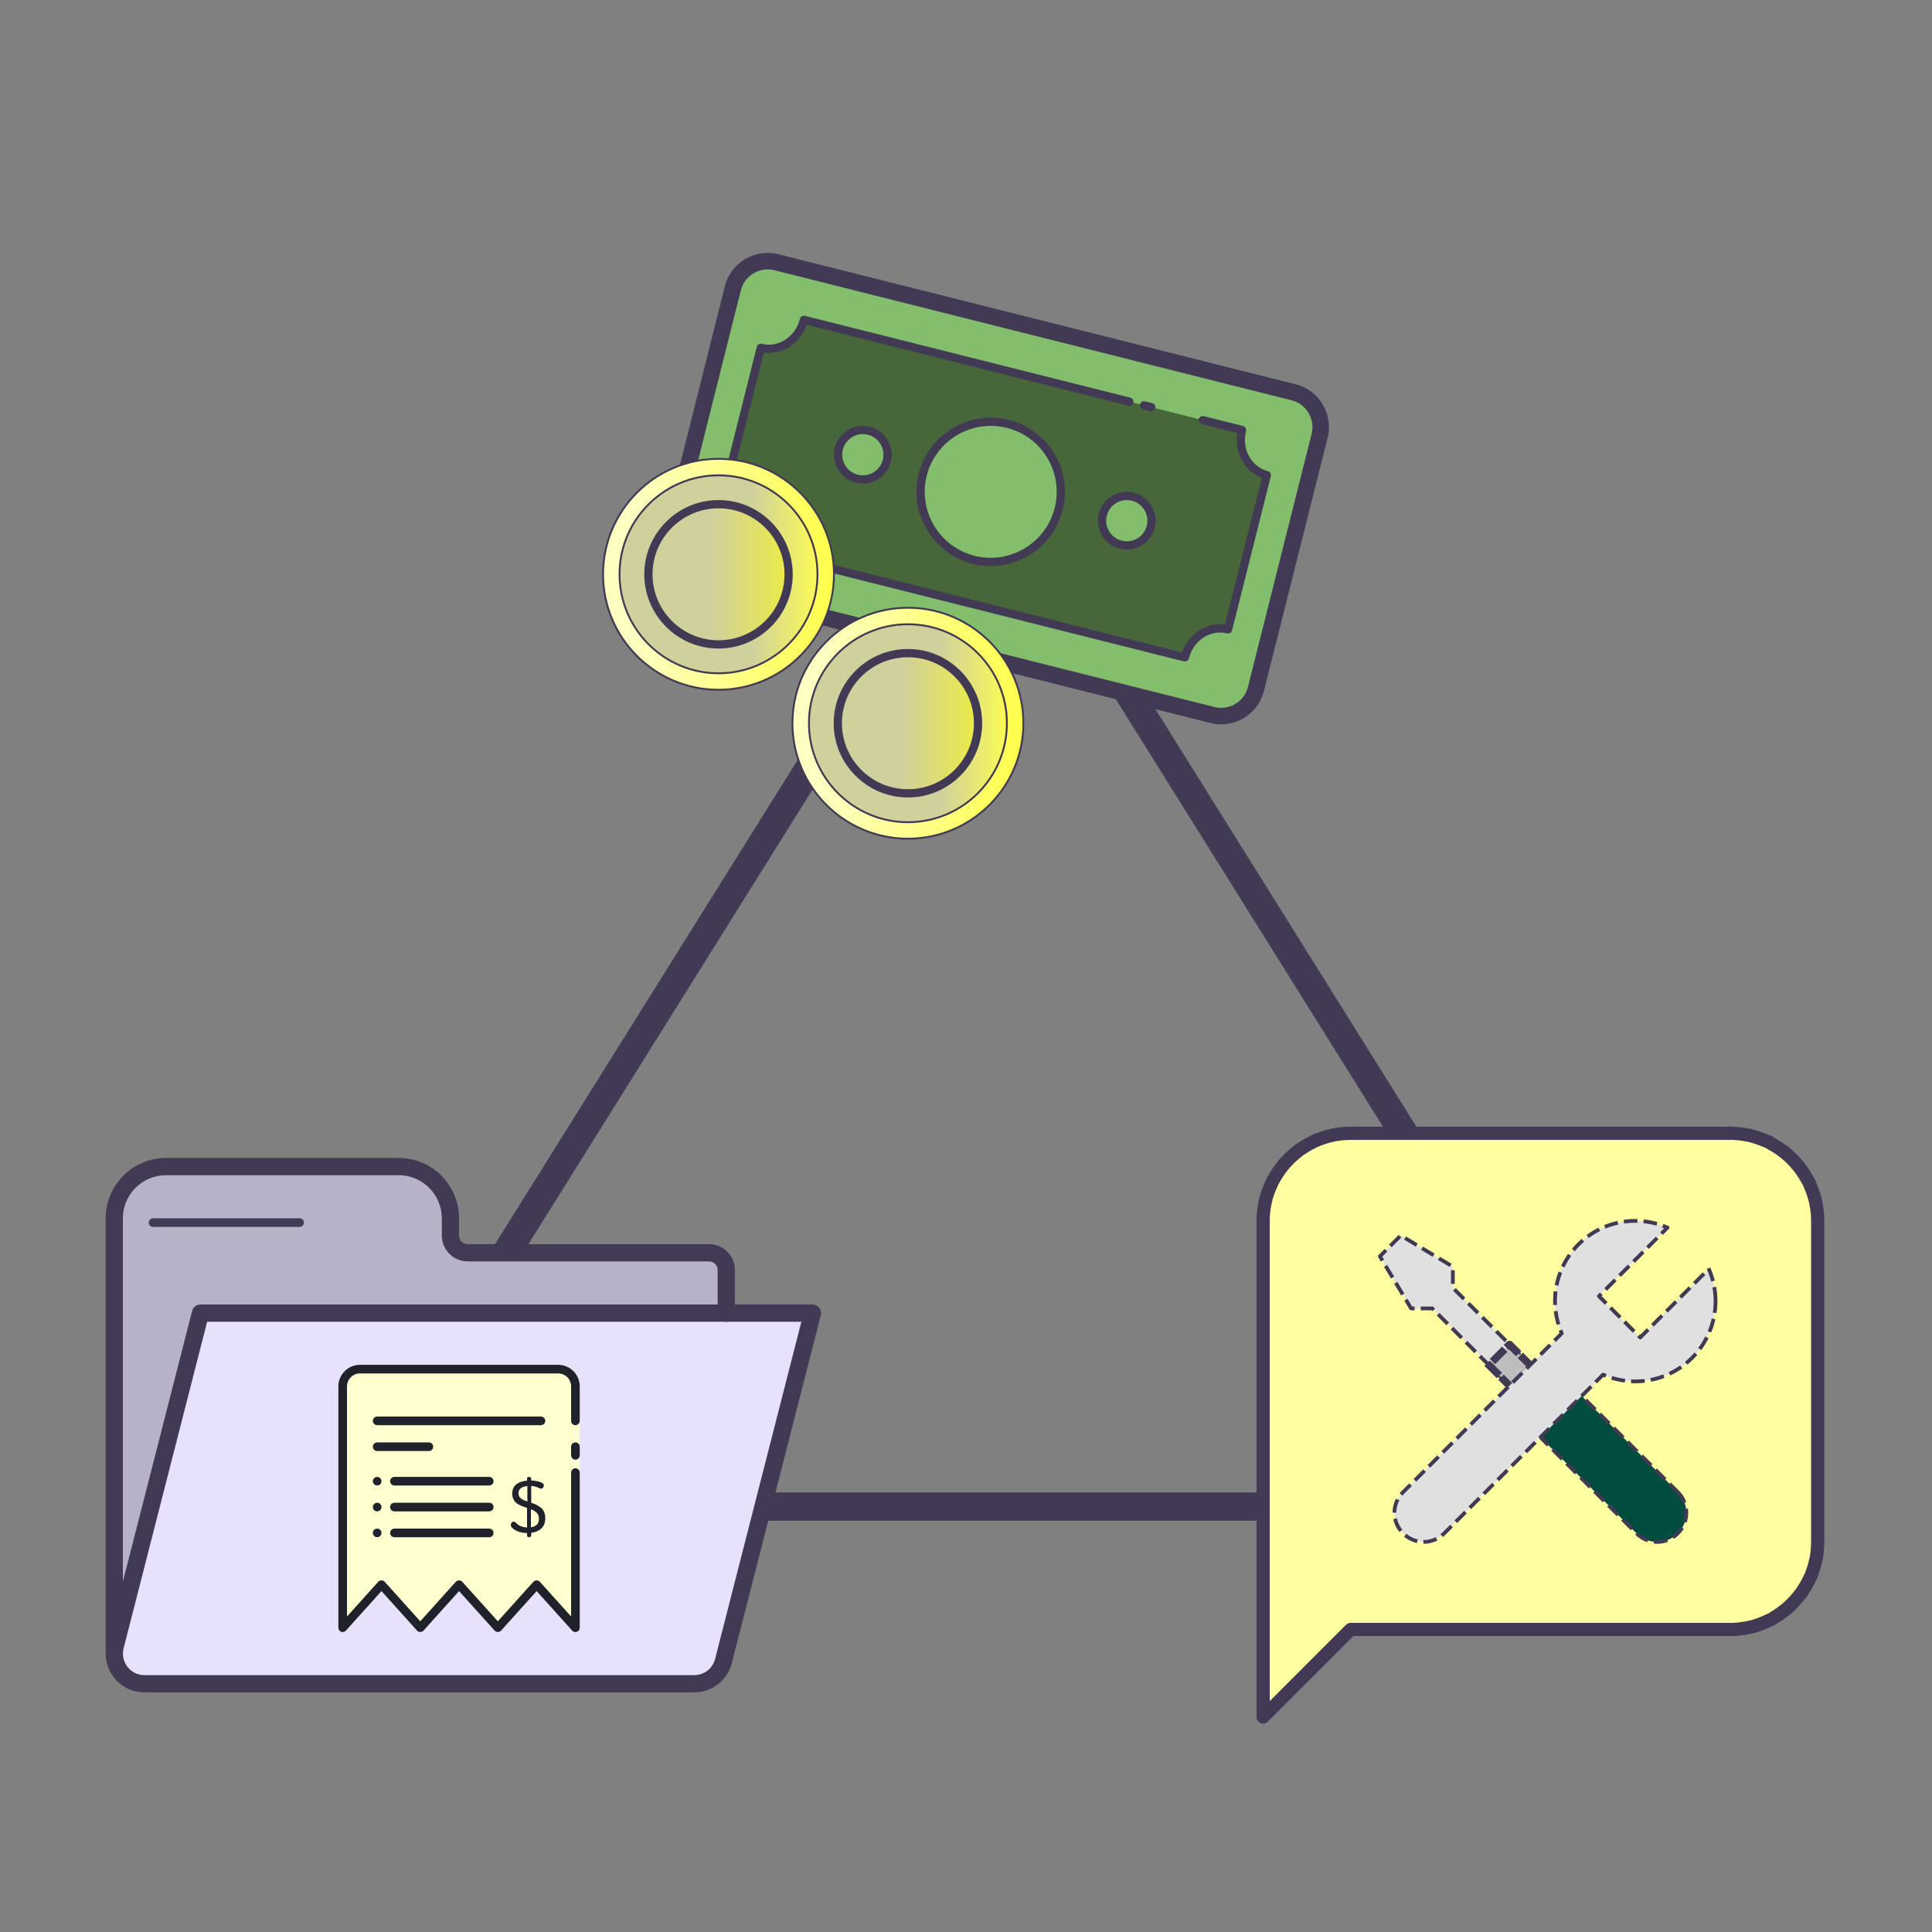 <?xml version="1.0" encoding="UTF-8" standalone="no"?>
<!DOCTYPE svg PUBLIC "-//W3C//DTD SVG 1.1//EN" "http://www.w3.org/Graphics/SVG/1.1/DTD/svg11.dtd">
<!-- Created with Vectornator (http://vectornator.io/) -->
<svg height="100%" stroke-miterlimit="10" style="fill-rule:nonzero;clip-rule:evenodd;stroke-linecap:round;stroke-linejoin:round;" version="1.1" viewBox="0 0 1024 1024" width="100%" xml:space="preserve" xmlns="http://www.w3.org/2000/svg" xmlns:vectornator="http://vectornator.io" xmlns:xlink="http://www.w3.org/1999/xlink">
<rect x="0" y="0" width="1024" height="1024" fill="#808080" stroke="none"/>
<defs>
<linearGradient gradientTransform="matrix(1 0 0 1 0 0)" gradientUnits="userSpaceOnUse" id="LinearGradient" x1="323.993" x2="437.657" y1="304.393" y2="304.393">
<stop offset="0.651" stop-color="#d0d09d"/>
<stop offset="0.995" stop-color="#ffff4d"/>
</linearGradient>
<linearGradient gradientTransform="matrix(1 0 0 1 0 0)" gradientUnits="userSpaceOnUse" id="LinearGradient_2" x1="319.622" x2="442.029" y1="304.393" y2="304.393">
<stop offset="0.141" stop-color="#ffffc1"/>
<stop offset="0.991" stop-color="#ffff4d"/>
</linearGradient>
<linearGradient gradientTransform="matrix(1 0 0 1 0 0)" gradientUnits="userSpaceOnUse" id="LinearGradient_3" x1="343.666" x2="417.985" y1="304.393" y2="304.393">
<stop offset="0.452" stop-color="#d0d09d"/>
<stop offset="0.988" stop-color="#ebeb47"/>
</linearGradient>
<linearGradient gradientTransform="matrix(1 0 0 1 100.394 78.935)" gradientUnits="userSpaceOnUse" id="LinearGradient_4" x1="323.993" x2="437.657" y1="304.393" y2="304.393">
<stop offset="0.651" stop-color="#d0d09d"/>
<stop offset="0.995" stop-color="#ffff4d"/>
</linearGradient>
<linearGradient gradientTransform="matrix(1 0 0 1 100.394 78.935)" gradientUnits="userSpaceOnUse" id="LinearGradient_5" x1="319.622" x2="442.029" y1="304.393" y2="304.393">
<stop offset="0.141" stop-color="#ffffc1"/>
<stop offset="0.991" stop-color="#ffff4d"/>
</linearGradient>
<linearGradient gradientTransform="matrix(1 0 0 1 100.394 78.935)" gradientUnits="userSpaceOnUse" id="LinearGradient_6" x1="343.666" x2="417.985" y1="304.393" y2="304.393">
<stop offset="0.452" stop-color="#d0d09d"/>
<stop offset="0.988" stop-color="#ebeb47"/>
</linearGradient>
</defs>
<g id="Layer-1" vectornator:layerName="Layer 1">
<path d="M184.296 798.507L525.993 251.792L867.69 798.507L184.296 798.507Z" fill="none" fill-rule="evenodd" opacity="1" stroke="#423a55" stroke-linecap="round" stroke-linejoin="round" stroke-width="15"/>
<g opacity="1">
<path d="M384.938 874.157L384.938 673.135C384.938 668.087 380.849 663.998 375.801 663.998L247.878 663.998C242.829 663.998 238.74 659.909 238.74 654.861L238.74 645.723C238.74 630.583 226.469 618.311 211.328 618.311L87.974 618.311C72.834 618.311 60.562 630.583 60.562 645.723L60.562 874.157L384.938 874.157Z" fill="#b7b2c7" fill-rule="evenodd" opacity="1" stroke="none"/>
<path d="M61.097 872.48L106.249 695.979L430.625 695.979L383.444 880.402C381.635 887.479 375.261 892.432 367.956 892.432L76.589 892.432C66.15 892.432 58.511 882.591 61.097 872.48Z" fill="#e7e1fb" fill-rule="evenodd" opacity="1" stroke="none"/>
<path d="M60.562 878.726C58.04 878.726 55.993 876.684 55.993 874.157L55.993 645.723C55.993 628.093 70.339 613.743 87.974 613.743L211.328 613.743C228.963 613.743 243.309 628.093 243.309 645.723L243.309 654.861C243.309 657.383 245.36 659.429 247.878 659.429L375.801 659.429C383.357 659.429 389.507 665.579 389.507 673.135L389.507 695.979C389.507 698.505 387.46 700.548 384.938 700.548C382.416 700.548 380.369 698.505 380.369 695.979L380.369 673.135C380.369 670.614 378.318 668.567 375.801 668.567L247.878 668.567C240.321 668.567 234.172 662.417 234.172 654.861L234.172 645.723C234.172 633.128 223.924 622.88 211.328 622.88L87.974 622.88C75.378 622.88 65.131 633.128 65.131 645.723L65.131 874.157C65.131 876.684 63.084 878.726 60.562 878.726Z" fill="#423a55" fill-rule="evenodd" opacity="1" stroke="none"/>
<path d="M367.956 897L76.589 897C70.193 897 64.272 894.099 60.347 889.051C56.428 883.998 55.084 877.542 56.67 871.347L101.822 694.846C102.343 692.826 104.161 691.41 106.249 691.41L430.625 691.41C432.036 691.41 433.37 692.063 434.234 693.178C435.097 694.293 435.399 695.746 435.052 697.112L387.871 881.535C385.546 890.641 377.354 897 367.956 897ZM109.794 700.548L65.524 873.613L65.524 873.613C64.642 877.054 65.387 880.64 67.566 883.445C69.745 886.25 73.035 887.863 76.589 887.863L367.956 887.863C373.178 887.863 377.729 884.331 379.021 879.269L424.74 700.548L109.794 700.548ZM61.097 872.48L61.142 872.48L61.097 872.48Z" fill="#423a55" fill-rule="evenodd" opacity="1" stroke="none"/>
<path d="M158.789 650.292L81.121 650.292C79.86 650.292 78.837 649.269 78.837 648.008C78.837 646.747 79.86 645.723 81.121 645.723L158.789 645.723C160.05 645.723 161.073 646.747 161.073 648.008C161.073 649.269 160.05 650.292 158.789 650.292Z" fill="#423a55" fill-rule="evenodd" opacity="1" stroke="none"/>
<g opacity="1">
<path d="M304.986 780.499L304.986 862.735L284.427 839.892L263.868 862.735L243.309 839.892L222.75 862.735L202.191 839.892L181.632 862.735L181.632 734.813C181.632 729.764 185.721 725.675 190.769 725.675L295.849 725.675C300.897 725.675 304.986 729.764 304.986 734.813L304.986 753.087L307.27 753.087L307.27 780.499L304.986 780.499Z" fill="#ffffcf" fill-rule="evenodd" opacity="1" stroke="none"/>
<path d="M304.986 865.02C304.351 865.02 303.73 864.755 303.287 864.266L284.427 843.305L265.568 864.266C264.704 865.221 263.037 865.221 262.173 864.266L243.309 843.305L224.45 864.266C223.586 865.221 221.919 865.221 221.055 864.266L202.191 843.305L183.332 864.266C182.701 864.965 181.705 865.207 180.814 864.869C179.928 864.531 179.348 863.681 179.348 862.735L179.348 734.813C179.348 728.512 184.474 723.391 190.769 723.391L295.849 723.391C302.144 723.391 307.27 728.512 307.27 734.813L307.27 753.087C307.27 754.348 306.247 755.372 304.986 755.372C303.725 755.372 302.702 754.348 302.702 753.087L302.702 734.813C302.702 731.034 299.627 727.96 295.849 727.96L190.769 727.96C186.991 727.96 183.916 731.034 183.916 734.813L183.916 856.782L200.491 838.361C201.355 837.407 203.022 837.407 203.886 838.361L222.745 859.323L241.605 838.361C242.468 837.407 244.136 837.407 244.999 838.361L263.859 859.323L282.718 838.361C283.582 837.407 285.249 837.407 286.113 838.361L302.702 856.782L302.702 780.499C302.702 779.238 303.725 778.215 304.986 778.215C306.247 778.215 307.27 779.238 307.27 780.499L307.27 862.735C307.27 863.681 306.69 864.531 305.804 864.869C305.539 864.969 305.26 865.02 304.986 865.02Z" fill="#1f212b" fill-rule="evenodd" opacity="1" stroke="none"/>
<path d="M304.986 773.646C303.725 773.646 302.702 772.623 302.702 771.362L302.702 766.793C302.702 765.532 303.725 764.509 304.986 764.509C306.247 764.509 307.27 765.532 307.27 766.793L307.27 771.362C307.27 772.623 306.247 773.646 304.986 773.646Z" fill="#1f212b" fill-rule="evenodd" opacity="1" stroke="none"/>
<path d="M286.711 755.372L199.907 755.372C198.646 755.372 197.622 754.348 197.622 753.087C197.622 751.826 198.646 750.803 199.907 750.803L286.711 750.803C287.972 750.803 288.996 751.826 288.996 753.087C288.996 754.348 287.972 755.372 286.711 755.372Z" fill="#1f212b" fill-rule="evenodd" opacity="1" stroke="none"/>
<path d="M197.622 785.068C197.622 783.806 198.645 782.784 199.907 782.784C201.168 782.784 202.191 783.806 202.191 785.068C202.191 786.33 201.168 787.352 199.907 787.352C198.645 787.352 197.622 786.33 197.622 785.068Z" fill="#1f212b" fill-rule="evenodd" opacity="1" stroke="none"/>
<path d="M227.319 769.078L199.907 769.078C198.646 769.078 197.622 768.054 197.622 766.793C197.622 765.532 198.646 764.509 199.907 764.509L227.319 764.509C228.58 764.509 229.603 765.532 229.603 766.793C229.603 768.054 228.58 769.078 227.319 769.078Z" fill="#1f212b" fill-rule="evenodd" opacity="1" stroke="none"/>
<path d="M259.299 787.352L209.044 787.352C207.783 787.352 206.76 786.329 206.76 785.068C206.76 783.807 207.783 782.784 209.044 782.784L259.299 782.784C260.56 782.784 261.584 783.807 261.584 785.068C261.584 786.329 260.56 787.352 259.299 787.352Z" fill="#1f212b" fill-rule="evenodd" opacity="1" stroke="none"/>
<path d="M197.622 798.774C197.622 797.512 198.645 796.49 199.907 796.49C201.168 796.49 202.191 797.512 202.191 798.774C202.191 800.036 201.168 801.058 199.907 801.058C198.645 801.058 197.622 800.036 197.622 798.774Z" fill="#1f212b" fill-rule="evenodd" opacity="1" stroke="none"/>
<path d="M259.299 801.058L209.044 801.058C207.783 801.058 206.76 800.035 206.76 798.774C206.76 797.513 207.783 796.49 209.044 796.49L259.299 796.49C260.56 796.49 261.584 797.513 261.584 798.774C261.584 800.035 260.56 801.058 259.299 801.058Z" fill="#1f212b" fill-rule="evenodd" opacity="1" stroke="none"/>
<path d="M197.622 812.48C197.622 811.218 198.645 810.196 199.907 810.196C201.168 810.196 202.191 811.218 202.191 812.48C202.191 813.742 201.168 814.764 199.907 814.764C198.645 814.764 197.622 813.742 197.622 812.48Z" fill="#1f212b" fill-rule="evenodd" opacity="1" stroke="none"/>
<path d="M259.299 814.764L209.044 814.764C207.783 814.764 206.76 813.741 206.76 812.48C206.76 811.219 207.783 810.196 209.044 810.196L259.299 810.196C260.56 810.196 261.584 811.219 261.584 812.48C261.584 813.741 260.56 814.764 259.299 814.764Z" fill="#1f212b" fill-rule="evenodd" opacity="1" stroke="none"/>
<path d="M270.721 808.263C270.721 807.852 270.886 807.445 271.205 807.057C271.53 806.664 271.891 806.472 272.279 806.472C272.503 806.472 272.809 806.628 273.206 806.938C273.599 807.253 273.997 807.596 274.403 807.975C274.81 808.359 275.454 808.706 276.345 809.031C277.231 809.355 278.232 809.542 279.347 809.597L279.347 799.203L277.049 798.418C276.51 798.239 275.824 797.924 274.988 797.481C274.152 797.038 273.526 796.586 273.12 796.133C272.708 795.676 272.334 795.064 271.991 794.297C271.649 793.529 271.484 792.661 271.484 791.697C271.484 790.528 271.708 789.49 272.16 788.595C272.617 787.699 273.229 786.996 274.011 786.471C274.787 785.954 275.619 785.561 276.496 785.287C277.373 785.013 278.323 784.84 279.342 784.766L279.342 783.601C279.342 783.391 279.447 783.204 279.657 783.035C279.881 782.866 280.142 782.784 280.452 782.784C280.736 782.784 280.991 782.866 281.22 783.035C281.444 783.204 281.558 783.391 281.558 783.601L281.558 784.689C283.258 784.766 284.802 785.027 286.186 785.484C287.575 785.941 288.269 786.525 288.269 787.252C288.269 787.613 288.128 788.006 287.84 788.417C287.552 788.828 287.182 789.038 286.725 789.038C286.584 789.038 285.99 788.814 284.948 788.357C283.906 787.901 282.773 787.649 281.558 787.599L281.558 796.499C282.654 796.864 283.564 797.221 284.281 797.577C285.003 797.929 285.761 798.408 286.565 799.021C287.369 799.633 287.977 800.419 288.384 801.364C288.795 802.319 288.996 803.429 288.996 804.709C288.996 806.961 288.329 808.747 286.99 810.049C285.651 811.356 283.842 812.151 281.563 812.434L281.563 813.905C281.563 814.125 281.448 814.326 281.224 814.504C280.991 814.678 280.736 814.764 280.452 814.764C280.142 814.764 279.881 814.678 279.667 814.499C279.456 814.321 279.351 814.125 279.351 813.901L279.351 812.549C276.916 812.521 274.865 812.032 273.206 811.073C271.553 810.109 270.721 809.172 270.721 808.263ZM274.847 791.382C274.847 792.606 275.23 793.525 276.007 794.137C276.775 794.749 277.949 795.32 279.52 795.836L279.52 787.654C276.4 787.937 274.847 789.18 274.847 791.382ZM281.389 809.519C284.221 809.099 285.638 807.601 285.638 805.024C285.638 803.672 285.268 802.612 284.532 801.858C283.792 801.099 282.746 800.46 281.384 799.944L281.389 809.519L281.389 809.519Z" fill="#1f212b" fill-rule="evenodd" opacity="1" stroke="none"/>
</g>
</g>
<g opacity="1">
<path d="M917.007 863.658L715.904 863.658L669.495 910.066L669.495 647.085C669.495 621.561 690.379 600.677 715.904 600.677L917.007 600.677C942.532 600.677 963.416 621.561 963.416 647.085L963.416 817.249C963.416 842.774 942.532 863.658 917.007 863.658Z" fill="#ffffa2" fill-rule="evenodd" opacity="1" stroke="#423a55" stroke-dasharray="5.235" stroke-linecap="square" stroke-linejoin="round" stroke-width="7"/>
<path d="M889.27 790.843L830.208 731.781L808.334 753.654L867.397 812.717C870.421 815.741 874.373 817.249 878.333 817.249C882.294 817.249 886.246 815.741 889.27 812.717C892.295 809.693 893.803 805.74 893.803 801.78C893.803 797.82 892.295 793.867 889.27 790.843Z" fill="#004d40" fill-rule="evenodd" opacity="1" stroke="#423a55" stroke-dasharray="5.235" stroke-linecap="square" stroke-linejoin="round" stroke-width="2"/>
<path d="M825.815 738.278L814.831 749.261L759.141 693.494L747.926 693.494L731.373 665.881L742.434 654.82L770.047 671.372L770.047 682.588L825.815 738.278Z" fill="#e0e0e0" fill-rule="evenodd" opacity="1" stroke="#423a55" stroke-dasharray="5.235" stroke-linecap="square" stroke-linejoin="round" stroke-width="2"/>
<path d="M825.737 738.278L800.058 712.598L789.152 723.504L814.831 749.261L825.737 738.278Z" fill="#bdbdbd" fill-rule="evenodd" opacity="1" stroke="#423a55" stroke-dasharray="5.235" stroke-linecap="square" stroke-linejoin="round" stroke-width="4"/>
<path d="M909.272 689.626C909.272 713.14 890.245 732.167 866.731 732.167C860.621 732.167 854.897 730.852 849.638 728.609L765.484 812.686C762.467 815.703 758.522 817.249 754.578 817.249C750.633 817.249 746.688 815.703 743.672 812.686C740.616 809.669 739.085 805.725 739.085 801.78C739.085 797.835 740.616 793.891 743.672 790.874L827.748 706.72C825.505 701.46 824.19 695.737 824.19 689.626C824.19 666.113 843.218 647.085 866.731 647.085C872.842 647.085 878.565 648.4 883.825 650.643L847.472 686.996L869.361 708.886L905.714 672.533C907.958 677.792 909.272 683.516 909.272 689.626Z" fill="#e0e0e0" fill-rule="evenodd" opacity="1" stroke="#423a55" stroke-dasharray="5.235" stroke-linecap="square" stroke-linejoin="miter" stroke-width="2"/>
</g>
<g opacity="1">
<path d="M642.641 378.97L368.48 310.033C358.35 307.484 352.147 297.115 354.696 286.985L388.441 152.775C390.989 142.645 401.359 136.442 411.488 138.991L685.65 207.928C695.779 210.476 701.982 220.846 699.434 230.975L665.689 365.19C663.14 375.315 652.77 381.519 642.641 378.97Z" fill="#83be6c" fill-rule="evenodd" opacity="1" stroke="none"/>
<path d="M647.271 383.919C645.369 383.919 643.459 383.683 641.57 383.21L641.57 383.21L367.409 314.269C361.38 312.752 356.287 308.962 353.078 303.598C349.869 298.234 348.934 291.952 350.451 285.919L384.196 151.704C387.339 139.222 400.069 131.611 412.546 134.746L686.712 203.683C699.202 206.826 706.813 219.548 703.67 232.038L669.92 366.248C668.403 372.277 664.613 377.37 659.249 380.579C655.564 382.791 651.446 383.919 647.271 383.919ZM643.708 374.734C647.476 375.687 651.402 375.092 654.759 373.081C658.126 371.066 660.495 367.888 661.444 364.119L695.193 229.904C696.142 226.14 695.556 222.21 693.541 218.848C691.53 215.482 688.347 213.113 684.579 212.164L410.422 143.227C402.631 141.273 394.653 146.02 392.677 153.841L358.932 288.056C357.983 291.82 358.569 295.751 360.584 299.112C362.595 302.474 365.778 304.848 369.542 305.792L643.708 374.734Z" fill="#423a55" fill-rule="evenodd" opacity="1" stroke="none"/>
<path d="M598.583 212.898L426.112 169.531C423.419 180.22 413.18 186.861 403.235 184.36L382.67 266.145C392.62 268.646 398.504 279.348 395.816 290.041L628.018 348.425C630.706 337.727 640.954 331.087 650.904 333.587L671.468 251.802L671.464 251.802C661.514 249.301 655.629 238.608 658.314 227.911L637.456 222.665" fill="#47673b" fill-rule="evenodd" opacity="1" stroke="none"/>
<path d="M628.013 350.611C627.838 350.611 627.659 350.589 627.48 350.545L395.278 292.161C394.714 292.017 394.233 291.659 393.936 291.16C393.639 290.662 393.547 290.067 393.687 289.503C394.858 284.865 394.277 280.1 392.061 276.074C389.875 272.095 386.347 269.324 382.132 268.266C381.568 268.121 381.088 267.763 380.79 267.265C380.493 266.766 380.401 266.172 380.541 265.608L401.106 183.822C401.398 182.651 402.579 181.951 403.759 182.235C412.494 184.452 421.587 178.498 423.987 168.994C424.275 167.826 425.46 167.118 426.636 167.407L599.108 210.774C600.279 211.067 600.988 212.26 600.695 213.427C600.397 214.595 599.213 215.298 598.041 215.014L427.598 172.159C424.118 182.03 414.527 188.185 404.848 186.896L385.289 264.677C389.761 266.342 393.481 269.582 395.89 273.966C398.299 278.342 399.151 283.405 398.364 288.432L626.518 345.798C628.201 340.997 631.349 336.945 635.537 334.23C639.743 331.502 644.551 330.422 649.273 331.056L668.836 253.275C659.642 249.839 654.147 239.872 655.756 229.524L636.918 224.794C635.747 224.501 635.039 223.307 635.332 222.14C635.629 220.969 636.792 220.265 637.985 220.553L658.842 225.795C660.014 226.088 660.722 227.277 660.429 228.448C658.038 237.957 663.227 247.483 671.992 249.682C672.556 249.826 673.037 250.184 673.335 250.683C673.632 251.181 673.724 251.776 673.584 252.34L653.019 334.125C652.875 334.689 652.517 335.17 652.018 335.467C651.52 335.76 650.917 335.848 650.361 335.716C646.156 334.65 641.727 335.432 637.92 337.898C634.064 340.399 631.296 344.329 630.134 348.963C629.884 349.951 628.997 350.611 628.013 350.611Z" fill="#423a55" fill-rule="evenodd" opacity="1" stroke="none"/>
<path d="M610.242 215.827L606.356 214.853" fill="#423a55" fill-rule="evenodd" opacity="1" stroke="none"/>
<path d="M610.247 218.013C610.072 218.013 609.893 217.991 609.714 217.948L605.823 216.968C604.651 216.676 603.943 215.482 604.236 214.315C604.529 213.148 605.7 212.444 606.889 212.728L610.78 213.707C611.952 214 612.66 215.194 612.367 216.361C612.118 217.353 611.226 218.013 610.247 218.013Z" fill="#423a55" fill-rule="evenodd" opacity="1" stroke="none"/>
<path d="M489.072 251.628C484.068 271.526 496.142 291.714 516.04 296.718C535.938 301.722 556.125 289.648 561.129 269.75C566.134 249.852 554.06 229.665 534.162 224.661C514.264 219.656 494.076 231.73 489.072 251.628Z" fill="#83be6c" fill-rule="evenodd" opacity="1" stroke="none"/>
<path d="M525.086 300.017C521.921 300.017 518.704 299.628 515.499 298.828C494.463 293.538 481.658 272.122 486.944 251.085C492.233 230.053 513.65 217.261 534.687 222.529C544.877 225.091 553.459 231.469 558.849 240.484C564.244 249.498 565.804 260.078 563.242 270.268C558.757 288.096 542.691 300.017 525.086 300.017ZM525.095 225.707C509.449 225.707 495.167 236.304 491.184 252.152C486.48 270.845 497.864 289.884 516.566 294.583C535.255 299.296 554.298 287.903 558.998 269.201C561.275 260.143 559.889 250.74 555.094 242.726C550.302 234.709 542.674 229.043 533.616 226.77C530.77 226.053 527.911 225.707 525.095 225.707Z" fill="#423a55" fill-rule="evenodd" opacity="1" stroke="none"/>
<g opacity="1">
<path d="M444.625 237.819C442.859 244.841 447.12 251.965 454.142 253.731C461.164 255.497 468.288 251.237 470.054 244.214C471.82 237.192 467.56 230.068 460.537 228.302C453.515 226.536 446.391 230.797 444.625 237.819Z" fill="#83be6c" fill-rule="evenodd" opacity="1" stroke="none"/>
<path d="M457.33 256.3C456.101 256.3 454.847 256.152 453.596 255.841C449.636 254.845 446.296 252.366 444.202 248.855C442.108 245.349 441.5 241.236 442.492 237.275C444.547 229.095 452.858 224.107 461.059 226.166C469.238 228.23 474.222 236.558 472.167 244.737L472.167 244.737C470.423 251.666 464.176 256.3 457.33 256.3ZM457.334 230.075C452.442 230.075 447.979 233.388 446.737 238.342C446.025 241.17 446.457 244.108 447.952 246.617C449.452 249.118 451.835 250.893 454.663 251.601C457.487 252.318 460.429 251.885 462.939 250.386C465.444 248.886 467.218 246.504 467.927 243.675C469.396 237.83 465.833 231.885 459.996 230.416C459.109 230.18 458.213 230.075 457.334 230.075ZM470.047 244.2L470.091 244.2L470.047 244.2Z" fill="#423a55" fill-rule="evenodd" opacity="1" stroke="none"/>
</g>
<g opacity="1">
<path d="M584.498 272.776C582.732 279.798 586.994 286.922 594.016 288.687C601.039 290.453 608.162 286.191 609.928 279.169C611.693 272.146 607.431 265.022 600.409 263.257C593.387 261.492 586.263 265.754 584.498 272.776Z" fill="#83be6c" fill-rule="evenodd" opacity="1" stroke="none"/>
<path d="M597.224 291.274C595.995 291.274 594.74 291.125 593.49 290.815C585.311 288.751 580.327 280.428 582.386 272.248C584.441 264.069 592.756 259.081 600.953 261.14C609.132 263.203 614.116 271.531 612.061 279.711L612.061 279.711C610.317 286.64 604.07 291.274 597.224 291.274ZM597.228 265.048C592.336 265.048 587.873 268.362 586.631 273.315C585.158 279.156 588.716 285.101 594.557 286.57C597.385 287.291 600.327 286.85 602.832 285.355C605.337 283.855 607.112 281.473 607.821 278.644C609.289 272.799 605.727 266.854 599.89 265.385C599.003 265.153 598.107 265.048 597.228 265.048ZM609.941 279.173L609.985 279.173L609.941 279.173Z" fill="#423a55" fill-rule="evenodd" opacity="1" stroke="none"/>
</g>
<g opacity="1">
<g opacity="1">
<path d="M380.825 247.561C349.438 247.561 323.993 273.006 323.993 304.393C323.993 335.781 349.438 361.225 380.825 361.225C412.213 361.225 437.657 335.781 437.657 304.393C437.657 273.006 412.213 247.561 380.825 247.561Z" fill="url(#LinearGradient)" fill-rule="evenodd" opacity="1" stroke="none"/>
<path d="M380.825 365.597C347.076 365.597 319.622 338.143 319.622 304.393C319.622 270.644 347.076 243.19 380.825 243.19C414.575 243.19 442.029 270.644 442.029 304.393C442.029 338.143 414.575 365.597 380.825 365.597ZM380.825 251.933C351.898 251.933 328.365 275.466 328.365 304.393C328.365 333.321 351.898 356.854 380.825 356.854C409.753 356.854 433.285 333.321 433.285 304.393C433.285 275.466 409.753 251.933 380.825 251.933Z" fill="url(#LinearGradient_2)" fill-rule="evenodd" opacity="1" stroke="#423a55" stroke-linecap="round" stroke-linejoin="round" stroke-width="1"/>
</g>
<g opacity="1">
<path d="M380.825 267.234C360.303 267.234 343.666 283.871 343.666 304.393C343.666 324.916 360.303 341.553 380.825 341.553C401.348 341.553 417.985 324.916 417.985 304.393C417.985 283.871 401.348 267.234 380.825 267.234Z" fill="url(#LinearGradient_3)" fill-rule="evenodd" opacity="1" stroke="none"/>
<path d="M380.825 343.739C359.129 343.739 341.48 326.09 341.48 304.393C341.48 282.697 359.129 265.048 380.825 265.048C402.522 265.048 420.17 282.697 420.17 304.393C420.17 326.09 402.522 343.739 380.825 343.739ZM380.825 269.42C361.542 269.42 345.852 285.11 345.852 304.393C345.852 323.677 361.542 339.367 380.825 339.367C400.109 339.367 415.799 323.677 415.799 304.393C415.799 285.11 400.109 269.42 380.825 269.42Z" fill="#423a55" fill-rule="evenodd" opacity="1" stroke="none"/>
</g>
</g>
<g opacity="1">
<g opacity="1">
<path d="M481.219 326.496C449.832 326.496 424.387 351.941 424.387 383.328C424.387 414.716 449.832 440.16 481.219 440.16C512.606 440.16 538.051 414.716 538.051 383.328C538.051 351.941 512.606 326.496 481.219 326.496Z" fill="url(#LinearGradient_4)" fill-rule="evenodd" opacity="1" stroke="none"/>
<path d="M481.219 444.532C447.47 444.532 420.015 417.078 420.015 383.328C420.015 349.579 447.47 322.125 481.219 322.125C514.968 322.125 542.423 349.579 542.423 383.328C542.423 417.078 514.968 444.532 481.219 444.532ZM481.219 330.868C452.292 330.868 428.759 354.401 428.759 383.328C428.759 412.256 452.292 435.788 481.219 435.788C510.146 435.788 533.679 412.256 533.679 383.328C533.679 354.401 510.146 330.868 481.219 330.868Z" fill="url(#LinearGradient_5)" fill-rule="evenodd" opacity="1" stroke="#423a55" stroke-linecap="round" stroke-linejoin="round" stroke-width="1"/>
</g>
<g opacity="1">
<path d="M481.219 346.169C460.697 346.169 444.06 362.806 444.06 383.328C444.06 403.851 460.697 420.488 481.219 420.488C501.742 420.488 518.378 403.851 518.378 383.328C518.378 362.806 501.742 346.169 481.219 346.169Z" fill="url(#LinearGradient_6)" fill-rule="evenodd" opacity="1" stroke="none"/>
<path d="M481.219 422.673C459.522 422.673 441.874 405.025 441.874 383.328C441.874 361.632 459.522 343.983 481.219 343.983C502.916 343.983 520.564 361.632 520.564 383.328C520.564 405.025 502.916 422.673 481.219 422.673ZM481.219 348.355C461.936 348.355 446.246 364.045 446.246 383.328C446.246 402.612 461.936 418.302 481.219 418.302C500.503 418.302 516.192 402.612 516.192 383.328C516.192 364.045 500.503 348.355 481.219 348.355Z" fill="#423a55" fill-rule="evenodd" opacity="1" stroke="none"/>
</g>
</g>
</g>
</g>
</svg>
